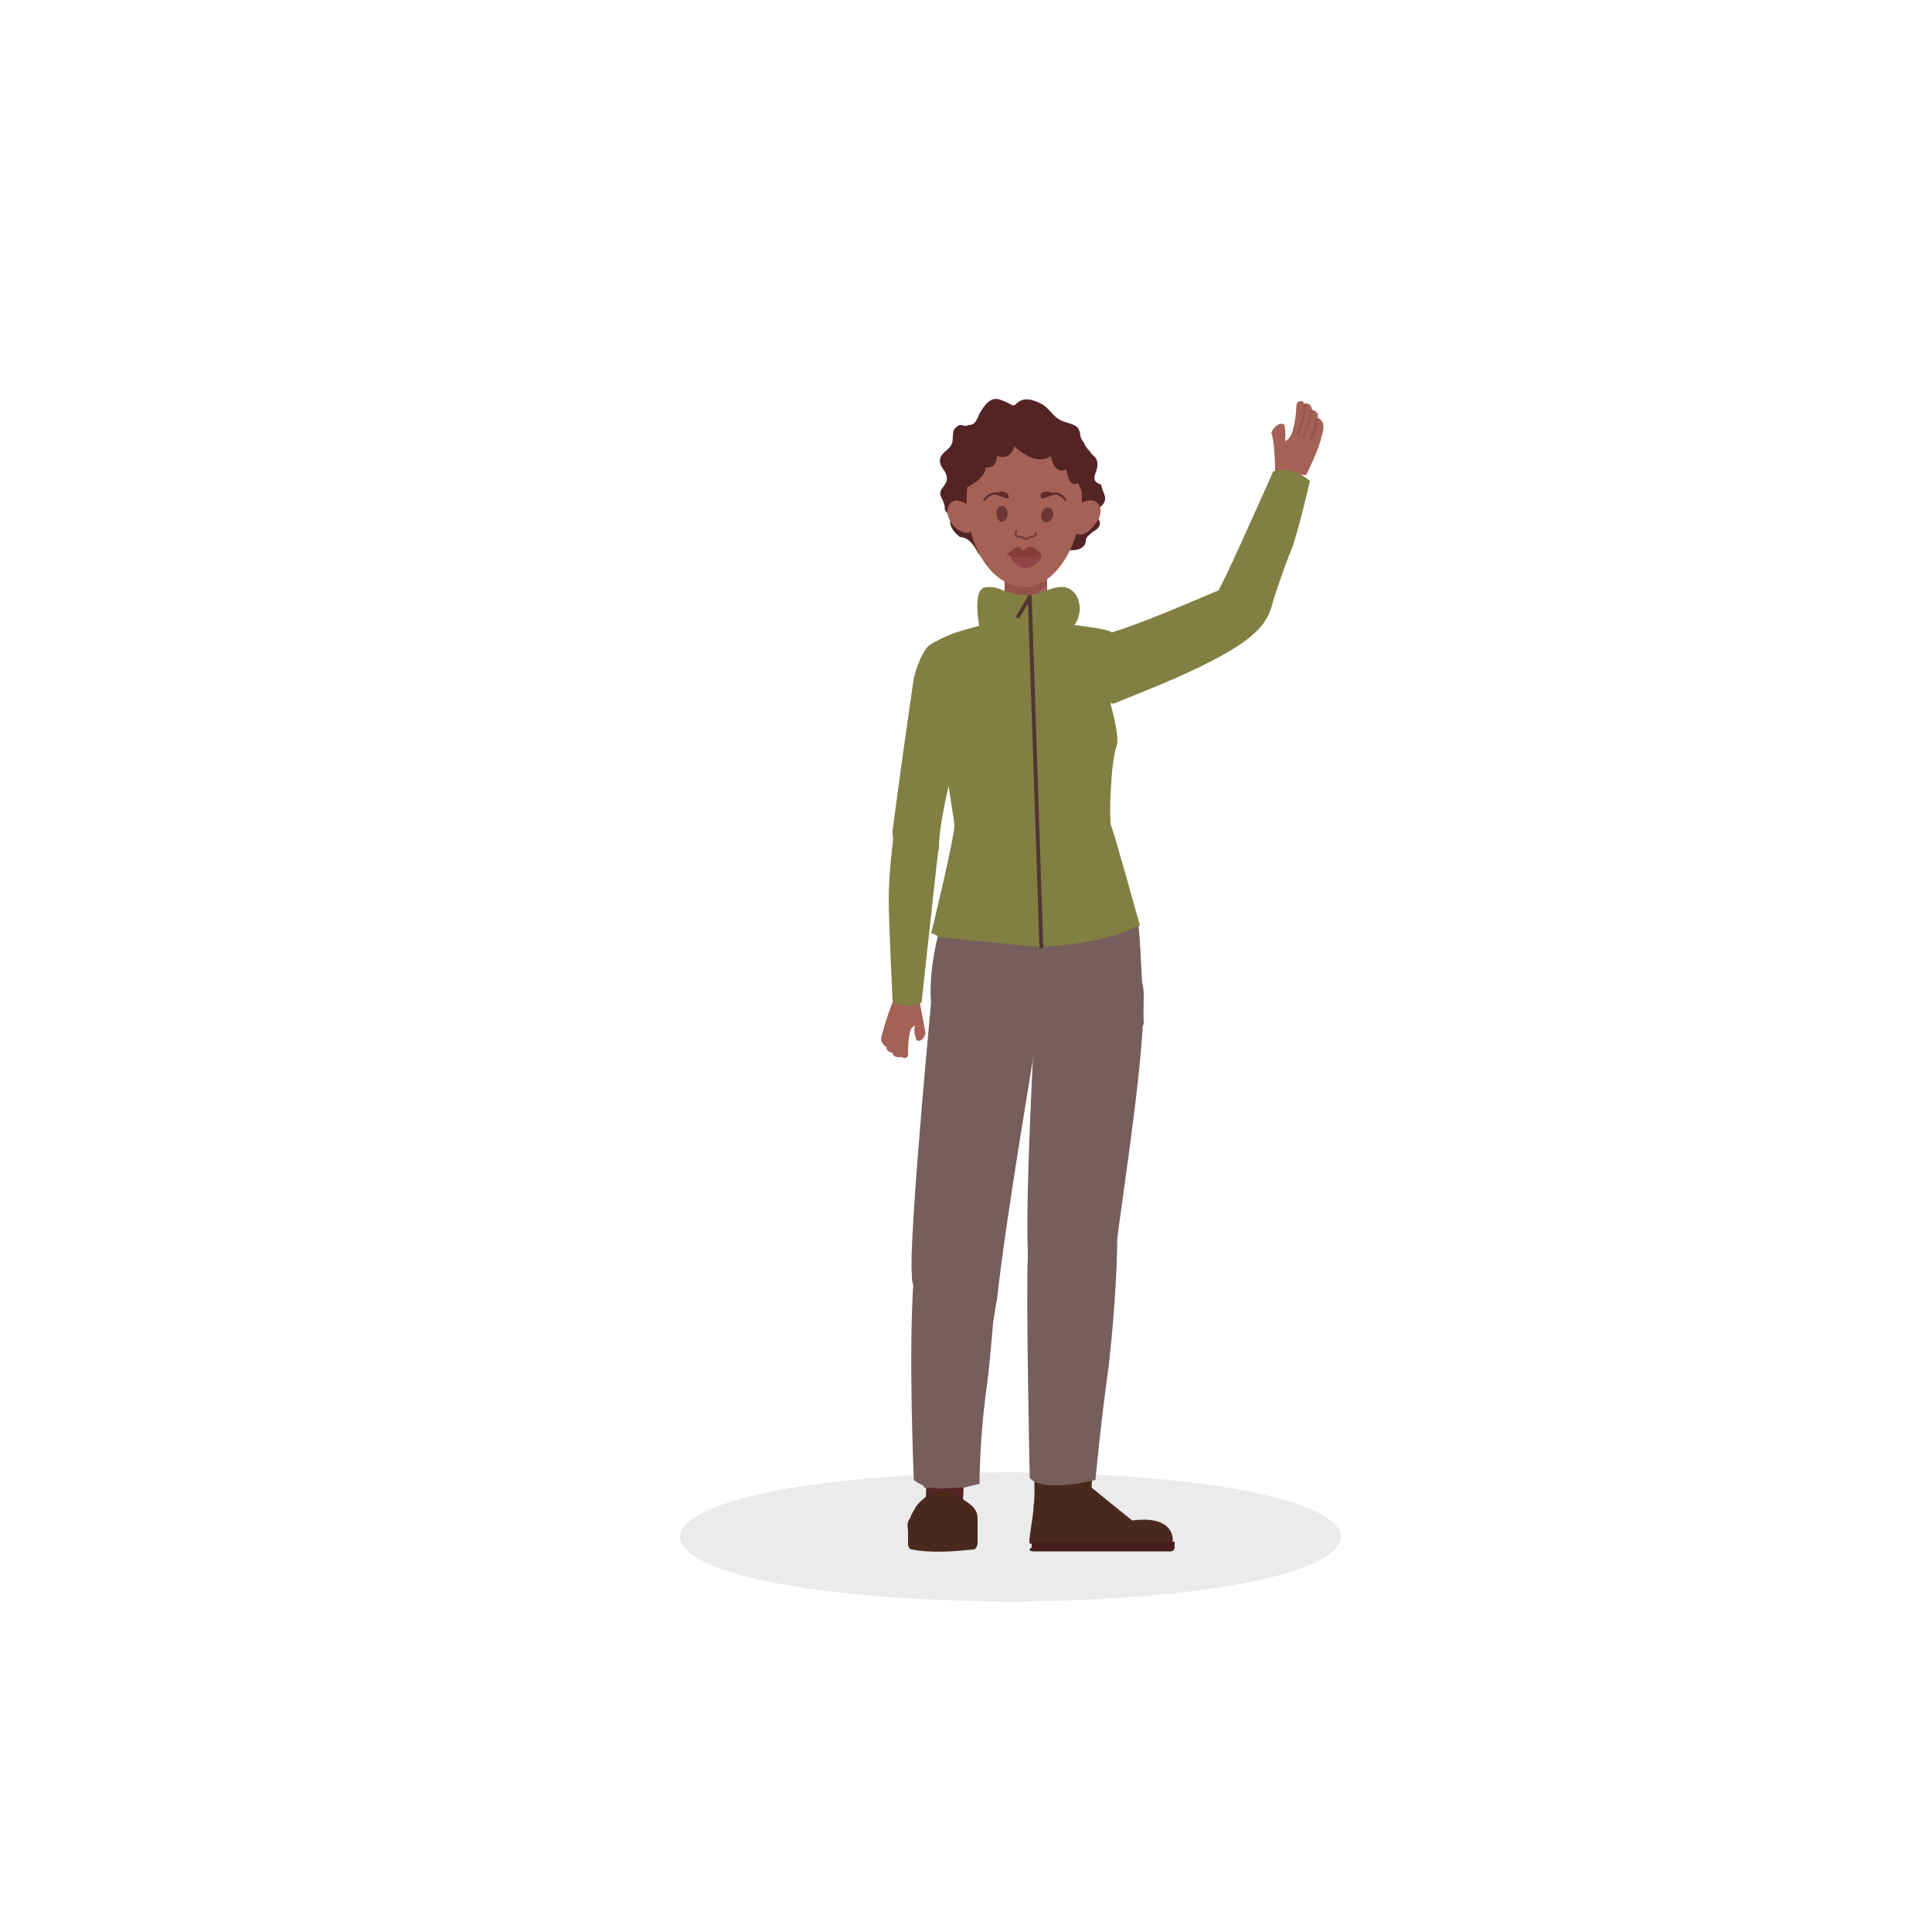 <?xml version="1.0" encoding="UTF-8"?>
<svg enable-background="new 0 0 100 100" version="1.1" viewBox="0 0 100 100" xml:space="preserve" xmlns="http://www.w3.org/2000/svg">
<style type="text/css">
	.st0{fill:#A56156;}
	.st1{fill:#EBEBEB;}
	.st2{fill:#96554E;}
	.st3{fill:#827F43;}
	.st4{fill:#542424;}
	.st5{fill:#7C7C7C;}
	.st6{fill:#93514A;}
	.st7{opacity:0.6;fill:#9D5C4F;enable-background:new    ;}
	.st8{fill:#5E2C2C;}
	.st9{opacity:0.2;fill:#A56156;enable-background:new    ;}
	.st10{fill:#8E4646;}
	.st11{fill:#843D38;}
	.st12{fill:none;stroke:#96554E;stroke-width:0.3;stroke-linecap:round;stroke-linejoin:round;stroke-miterlimit:10;}
	.st13{fill:none;stroke:#753B38;stroke-width:0.1;stroke-linecap:round;stroke-linejoin:round;stroke-miterlimit:10;}
	.st14{fill:#E58185;}
	.st15{fill:#49291E;}
	.st16{fill:#491E1E;}
	.st17{fill:#755E5B;}
	.st18{fill:#1F243F;}
	.st19{fill:#72713D;}
	.st20{fill:none;stroke:#513634;stroke-width:0.2;stroke-linecap:round;stroke-linejoin:round;stroke-miterlimit:10;}
	.st21{fill:none;stroke:#513634;stroke-width:0.2;stroke-linecap:round;stroke-miterlimit:10;}
</style>
<path class="st0" d="m47.4 53.7c-0.2-0.5 0.1-0.8-0.2-0.5-0.2 0.2-0.2 1.2-0.2 1.4s-0.3 0.2-0.3 0.1c-0.5 0.1-0.5-0.2-0.5-0.2s-0.4-0.1-0.3-0.3c-0.2-0.1-0.4-0.3-0.2-0.8 0.1-0.5 0.6-1.8 0.6-1.8l1.3 0.2c0.1 0.7 0.3 1.5 0.3 1.7-0.1 0.4-0.5 0.5-0.5 0.2z"/>
<path class="st1" d="m52.3 76.2c22.8 0.2 22.8 6.5 0 6.7-22.8-0.2-22.8-6.5 0-6.7z"/>
<path class="st0" d="m66.5 22.1c0.1 0.6-0.1 0.9 0.2 0.6s0.4-1.4 0.4-1.7 0.4-0.3 0.4-0.1c0.4-0.1 0.4 0.3 0.4 0.3s0.4 0.1 0.3 0.4c0.3 0.2 0.4 0.4 0.2 1-0.1 0.6-0.8 2-0.8 2l-1.6-0.2c0-0.9-0.1-1.8-0.2-2 0.2-0.5 0.7-0.6 0.7-0.3z"/>

	<path class="st2" d="m67.3 22.3c0.3-0.7 0.3-1.4 0.3-1.4h-0.1s0 0.7-0.4 1.6h0.1c0.1 0 0.1-0.1 0.1-0.2z"/>


	<path class="st2" d="m67.6 22.3c0.3-0.6 0.3-1.1 0.3-1.1h-0.1s0 0.6-0.4 1.5c0.1-0.1 0.2-0.2 0.2-0.4z"/>


	<path class="st2" d="m68 22.6c0.2-0.4 0.2-0.9 0.2-0.9h-0.1s-0.1 0.6-0.4 1.1c0.2 0 0.2-0.1 0.3-0.2z"/>

<path class="st3" d="m65.3 29.7c0.7-0.2 1.1 1.8-0.4 3.1-1.6 1.5-6.3 3.2-7.2 3.6-0.6 0.3-2.7-3.2-1.2-3.4 2.3-0.4 8-3.2 8.8-3.3z"/>
<path class="st4" d="m57 26.2c-0.4 0.4-0.4 0.4-0.2 0.6s0.2 0.5-0.2 0.7c-0.4 0.3-0.4 0.4-0.4 0.5 0 0.4-0.6 0.6-1.1 0.4-0.5-0.3-0.3-0.4-0.5-0.4-0.3 0.1-0.5-0.6-0.5-0.6l-2 0.4c0 0.4-0.1 0.5-0.3 0.6-0.3 0.2-0.2 0.2-0.4 0.4-0.3 0.2-0.6 0.2-0.9-0.4-0.3-0.5-0.6-0.6-0.8-0.6-0.3-0.2-0.6-0.6-0.5-0.9s-0.3-0.3-0.3-0.6c0-0.2-0.1-0.4-0.2-0.6-0.2-0.5 0.6-0.6 0.2-1.3-0.3-0.4-0.4-0.7 0.1-1.1s0.2-0.7 0.4-1.1c0.1-0.1 0.2-0.2 0.3-0.2 0.2 0 0.3 0.1 0.4 0 0.3 0 0.4-0.1 0.6-0.6 0.3-0.5 0.6-0.9 1.1-0.7 0.6 0.2 0.6 0.4 0.8 0.2 0.4-0.4 0.9-0.2 1.3 0s0.6 0.7 1.1 0.9c0.6 0.2 0.8 0.2 0.9 0.6 0 0.2 0.1 0.4 0.2 0.5 0.1 0.3 0.3 0.4 0.4 0.6 0.3 0.2 0.4 0.5 0.2 1s0.2 0.5 0.3 0.6c0.1 0.5 0.4 0.7 0 1.1z"/>

	<path class="st5" d="m54.1 30.4c-0.4 0.3-1.1 0.6-1.1 0.6s-0.5-0.2-0.8-0.3c0-0.6-0.1-1.1-0.1-1.1s2-1 1.9-0.4c0 0.5 0.1 0.8 0.1 1.2z"/>


	<polygon class="st0" points="54.2 31.8 52.3 32.9 52.2 30.6 52.2 29.8 54.2 29.7 54.2 30.3"/>
	<path class="st6" d="m54.2 30.3-0.3 0.2c-0.6 0.6-1.1 0.6-1.9 0.2v-0.8l2-0.1 0.2 0.5z"/>
	
		<path class="st7" d="m52.1 22.3c-0.1 0 0 0 0 0z"/>
	

<path class="st0" d="m56 25.8c0 2.2-1.3 4.6-3 4.6-3.5-0.2-4.4-8.2 0-8 1.6-0.1 3 1.2 3 3.4z"/>

	<path class="st8" d="m53.9 26.6c0.1-0.5 0.7-0.4 0.6 0.1s-0.7 0.4-0.6-0.1z"/>

<path class="st9" d="m53.4 26.6c0 0.4 0.6 0.8 1 0.8 0.9 0 1.1-1.4 0.1-1.4-0.5-0.1-1.1 0.1-1.1 0.6z"/>

	<path class="st8" d="m51.8 26.2c0.4-0.1 0.5 0.7 0.1 0.8-0.3 0.1-0.5-0.7-0.1-0.8z"/>

<path class="st9" d="m52.6 26.6c0 0.4-0.6 0.8-1 0.8-0.9 0-1.1-1.4-0.1-1.4 0.6-0.1 1.1 0.1 1.1 0.6z"/>

	
		<path class="st8" d="m52.2 25.8c-0.2 0-0.6-0.2-0.7-0.2-0.3 0-0.5 0.3-0.5 0.3s-0.1 0.1-0.1 0 0.3-0.5 0.8-0.4c0-0.1 0.6-0.1 0.5 0.3 0.1-0.1 0.1 0 0 0z"/>
	
	
		<path class="st8" d="m53.9 25.8c0.2 0 0.6-0.2 0.7-0.2 0.3 0 0.5 0.3 0.5 0.3s0.1 0.1 0.1 0-0.3-0.5-0.8-0.4c-0.1-0.1-0.7-0.1-0.5 0.3v0z"/>
	

<path class="st10" d="m53.9 28.8c0 0.2-0.4 0.6-0.8 0.6s-0.8-0.4-0.8-0.6 0.4-0.2 0.8-0.2h0.1c0.3 0 0.7-0.1 0.7 0.2z"/>
<path class="st11" d="m53.9 28.7s-0.4 0.2-0.9 0.2-0.9-0.2-0.9-0.2 0.5-0.4 0.6-0.4 0.2 0.2 0.3 0.2c0 0 0.1-0.2 0.3-0.2 0.2-0.1 0.6 0.4 0.6 0.4z"/>
<path class="st12" d="m51.9 33.4c0.5 0.6 2.2 0.6 2.6-0.1"/>
<path class="st13" d="m52.6 27.5c-0.1 0.2 0 0.3 0.3 0.3 0 0 0.2 0.2 0.4 0 0 0 0.2 0 0.3-0.1v-0.1"/>
<path class="st14" d="m53.1 29.3z"/>
<path class="st14" d="m53.1 29.3z"/>
<path class="st15" d="m53.3 79.9c1.4 0 7.5-0.1 7.4-0.1 0 0 0.2-1.4-2.1-1.1l-2.1-1.7 0.1-1.8h-3.1s0.1 2.5 0 2.7c0 0.6-0.3 1.9-0.2 2z"/>
<path class="st16" d="m53.5 80.3h7.1c0.1 0 0.2-0.1 0.2-0.2v-0.3h-7.4v0.3c-0.2 0.1-0.1 0.2 0.1 0.2z"/>
<path class="st4" d="m49.8 78.6h-1.9l0.1-4.2c0-0.2 0.1-0.3 0.2-0.4s0.3-0.2 0.4-0.2h0.8c0.2 0 0.3 0.1 0.4 0.2s0.2 0.3 0.2 0.4l-0.2 4.2z"/>

	<path class="st15" d="m50.6 79.3v0.6c0 0.1-0.1 0.3-0.2 0.3-1 0.1-2.2 0.2-3.2 0-0.1 0-0.2-0.1-0.2-0.3v-0.6c0-0.2-0.1-0.5 0.1-0.7 0.1-0.3 0.2-0.4 0.3-0.6 0.2-0.3 0.4-0.4 0.6-0.6 0.1 0 0.2-0.1 0.3-0.1 0.2-0.1 0.5-0.1 0.6-0.1h0.1c0.2 0 0.5 0.1 0.7 0.3 0.4 0.3 0.9 0.5 0.9 1.1v0.7z"/>

<path class="st17" d="m59.2 53c-0.2 0.6-2.6 0.7-5.2 0.7-1.1 0-2.5-0.1-3.5-0.2-0.9-0.1-1.7-0.2-1.9-0.4-0.1 0-0.1-0.1-0.1-0.1-0.1-0.3-0.2-0.6-0.3-1-0.1-0.9 0-2.2 0.4-3.8v-0.1c0.3-1 1.4-4.2 1.4-4.2s0.1 0 0.3 0.1h0.1c0.3 0.1 0.7 0.1 1.3 0.2 0.7 0.1 1.4 0.1 2.1 0.1 1.1-0.1 2.1-0.3 3.2-0.6 0.1 0 0.1-0.1 0.2-0.1s1.1 2.3 1.7 4.1c0.1 0.2 0.3 5.2 0.3 5.3z"/>
<path class="st17" d="m59.2 51.5c0 3.5-0.9 8.9-1.6 14.3-0.2 1.1-4 2-4.3 0.1-0.4-1.9 0.3-13.1 0.3-14.5 0.2-1.5 5.5-3.7 5.6 0.1z"/>
<path class="st17" d="m53.6 53.9c0 0.3-1.5 8.8-2 13.4-0.1 0.4-0.1 0.7-0.2 1.1-0.2 1-2.2 0-2.9-0.4s-1.2-1.1-1.3-1.8v-0.2c-0.2-1.9 1.2-16.3 1.2-16.3 0.5-0.1 5.2 3.7 5.2 4.2z"/>
<path class="st17" d="m57.8 63.4c0.1 1.2-0.1 4.5-0.4 7.2-0.4 2.8-0.7 6-0.7 6s-2.7 0.7-3.4-0.1c0 0-0.2-9.2-0.1-11.5 0-2.3 4.5-3.9 4.6-1.6z"/>
<path class="st17" d="m51.5 67.3c-0.1 1.1-0.2 2.6-0.4 4.3-0.4 2.7-0.4 5.2-0.4 5.2s-0.4 0.1-0.8 0.2h-0.2c-0.5 0-1.1 0.1-1.4 0-0.2 0-0.5 0.1-0.5-0.1-0.2-0.1-0.4-0.2-0.5-0.3 0 0-0.3-6.8 0-10.5 0.1-0.8 0.1-1.5 0.3-1.9 0.3-0.7 0.7-1.2 1.4-1.3 1.1-0.1 2.2 0.8 2.6 1.7 0.1 0.8-0.2 1.7-0.1 2.7z"/>
<path class="st18" d="m53.4 44.8c0.4 0 0.4 0.5 0 0.5-0.3 0-0.3-0.5 0-0.5z"/>
<path class="st3" d="m65.8 31.4s0.6-1.9 1.1-3.1c0.4-1.2 0.9-3.4 0.9-3.4s-0.8-0.8-1.9-0.5c0 0-2.3 5.2-2.7 5.9s-0.2 1.7 0.6 2c0.8 0.4 1.6-0.3 2-0.9z"/>
<path class="st3" d="m59 47.9-0.3 0.1c-0.6 0.3-2.1 0.9-4.9 1-0.5 0-5.2-0.5-5.2-0.5-0.1-0.1-0.4-0.2-0.4-0.2s1.2-4.9 1.2-5.6c0-0.3-1.5-9.2-1.3-9.3 0.3-0.2 0.7-0.4 1.2-0.6 0.2-0.1 2.8-0.8 2.8-0.8s4.9 0.4 5.4 0.7c0.2 0.1-0.4 1.9 0 3.8 0.3 1.1 0.4 1.9 0.3 2.1-0.3 0.8-0.4 3.6-0.3 4.1 0.2 0.5 1.5 5.2 1.5 5.2z"/>
<path class="st3" d="m49.8 35.7c0 0.3-0.1 0.7-0.1 1.2-0.1 1.1-0.4 2.5-0.6 3.8-0.3 1.3-0.5 2.4-0.5 3.2 0 0.1-0.1 0.2-0.1 0.3-0.4 0.6-1.7 0.3-2.1-0.4-0.2-0.3-0.2-0.5-0.2-0.8 0.2-1.6 0.9-6.6 1.1-7.9 0.3-1.2 0.7-1.6 0.7-1.6l0.1-0.1c-0.1 0 2 0.9 1.7 2.3z"/>
<path class="st3" d="m48.6 43.7v0c-0.1 0.8-0.9 8.2-0.9 8.2h-0.1c-0.1 0.1-0.2 0.1-0.3 0.1-0.4 0.1-0.5 0.1-0.7 0h-0.1c-0.2-0.1-0.3-0.2-0.3-0.2s-0.2-4-0.2-5.3c0-1.1 0.2-3.1 0.3-3.4v-0.1c0.1-0.3 0.2-0.5 0.3-0.6 0.2-0.4 0.5-0.6 1-0.4s0.8 0.6 1 1v0.7z"/>
<path class="st3" d="m50.8 33s-0.6-2.5 0.2-2.6 0.8 0.3 2 0.4c1 0.1 2-1 2.7 0 0.6 1.1-0.4 2-0.7 2.2-0.4 0.3-4.2 0-4.2 0z"/>
<path class="st4" d="m49.9 25.2c0 0.2 1.2-0.5 1.1-1 0 0 0.6 0.1 0.6-0.6 0 0 0.7 0.3 0.9-0.5 0 0 1.1 1.1 1.9 0.5 0 0 0.1 1 0.8 0.7 0 0 0.1 1 0.6 0.7 0 0 0.3 0.8 0.5 0.6 0.3-0.2-0.6-3.1-0.6-3.1l-2.7-0.5-2.4 0.8s-0.7 2.2-0.7 2.4z"/>
<path class="st0" d="m50.5 26.7c0.1 1.4-1.1 0.9-1.4 0.1-0.2-0.5 0.1-0.9 0.4-0.9s1 0.4 1 0.8z"/>
<path class="st0" d="m55.5 26.8c0 1.4 0.9 0.9 1.4 0 0.4-1.3-1.3-1.1-1.4 0z"/>
<path class="st19" d="m49.9 31.8"/>
<polyline class="st20" points="52.7 31.9 53.3 30.9 53.9 49"/>
<path class="st21" d="m59 49.1"/>
<path class="st21" d="m48.3 49.5"/>
</svg>
